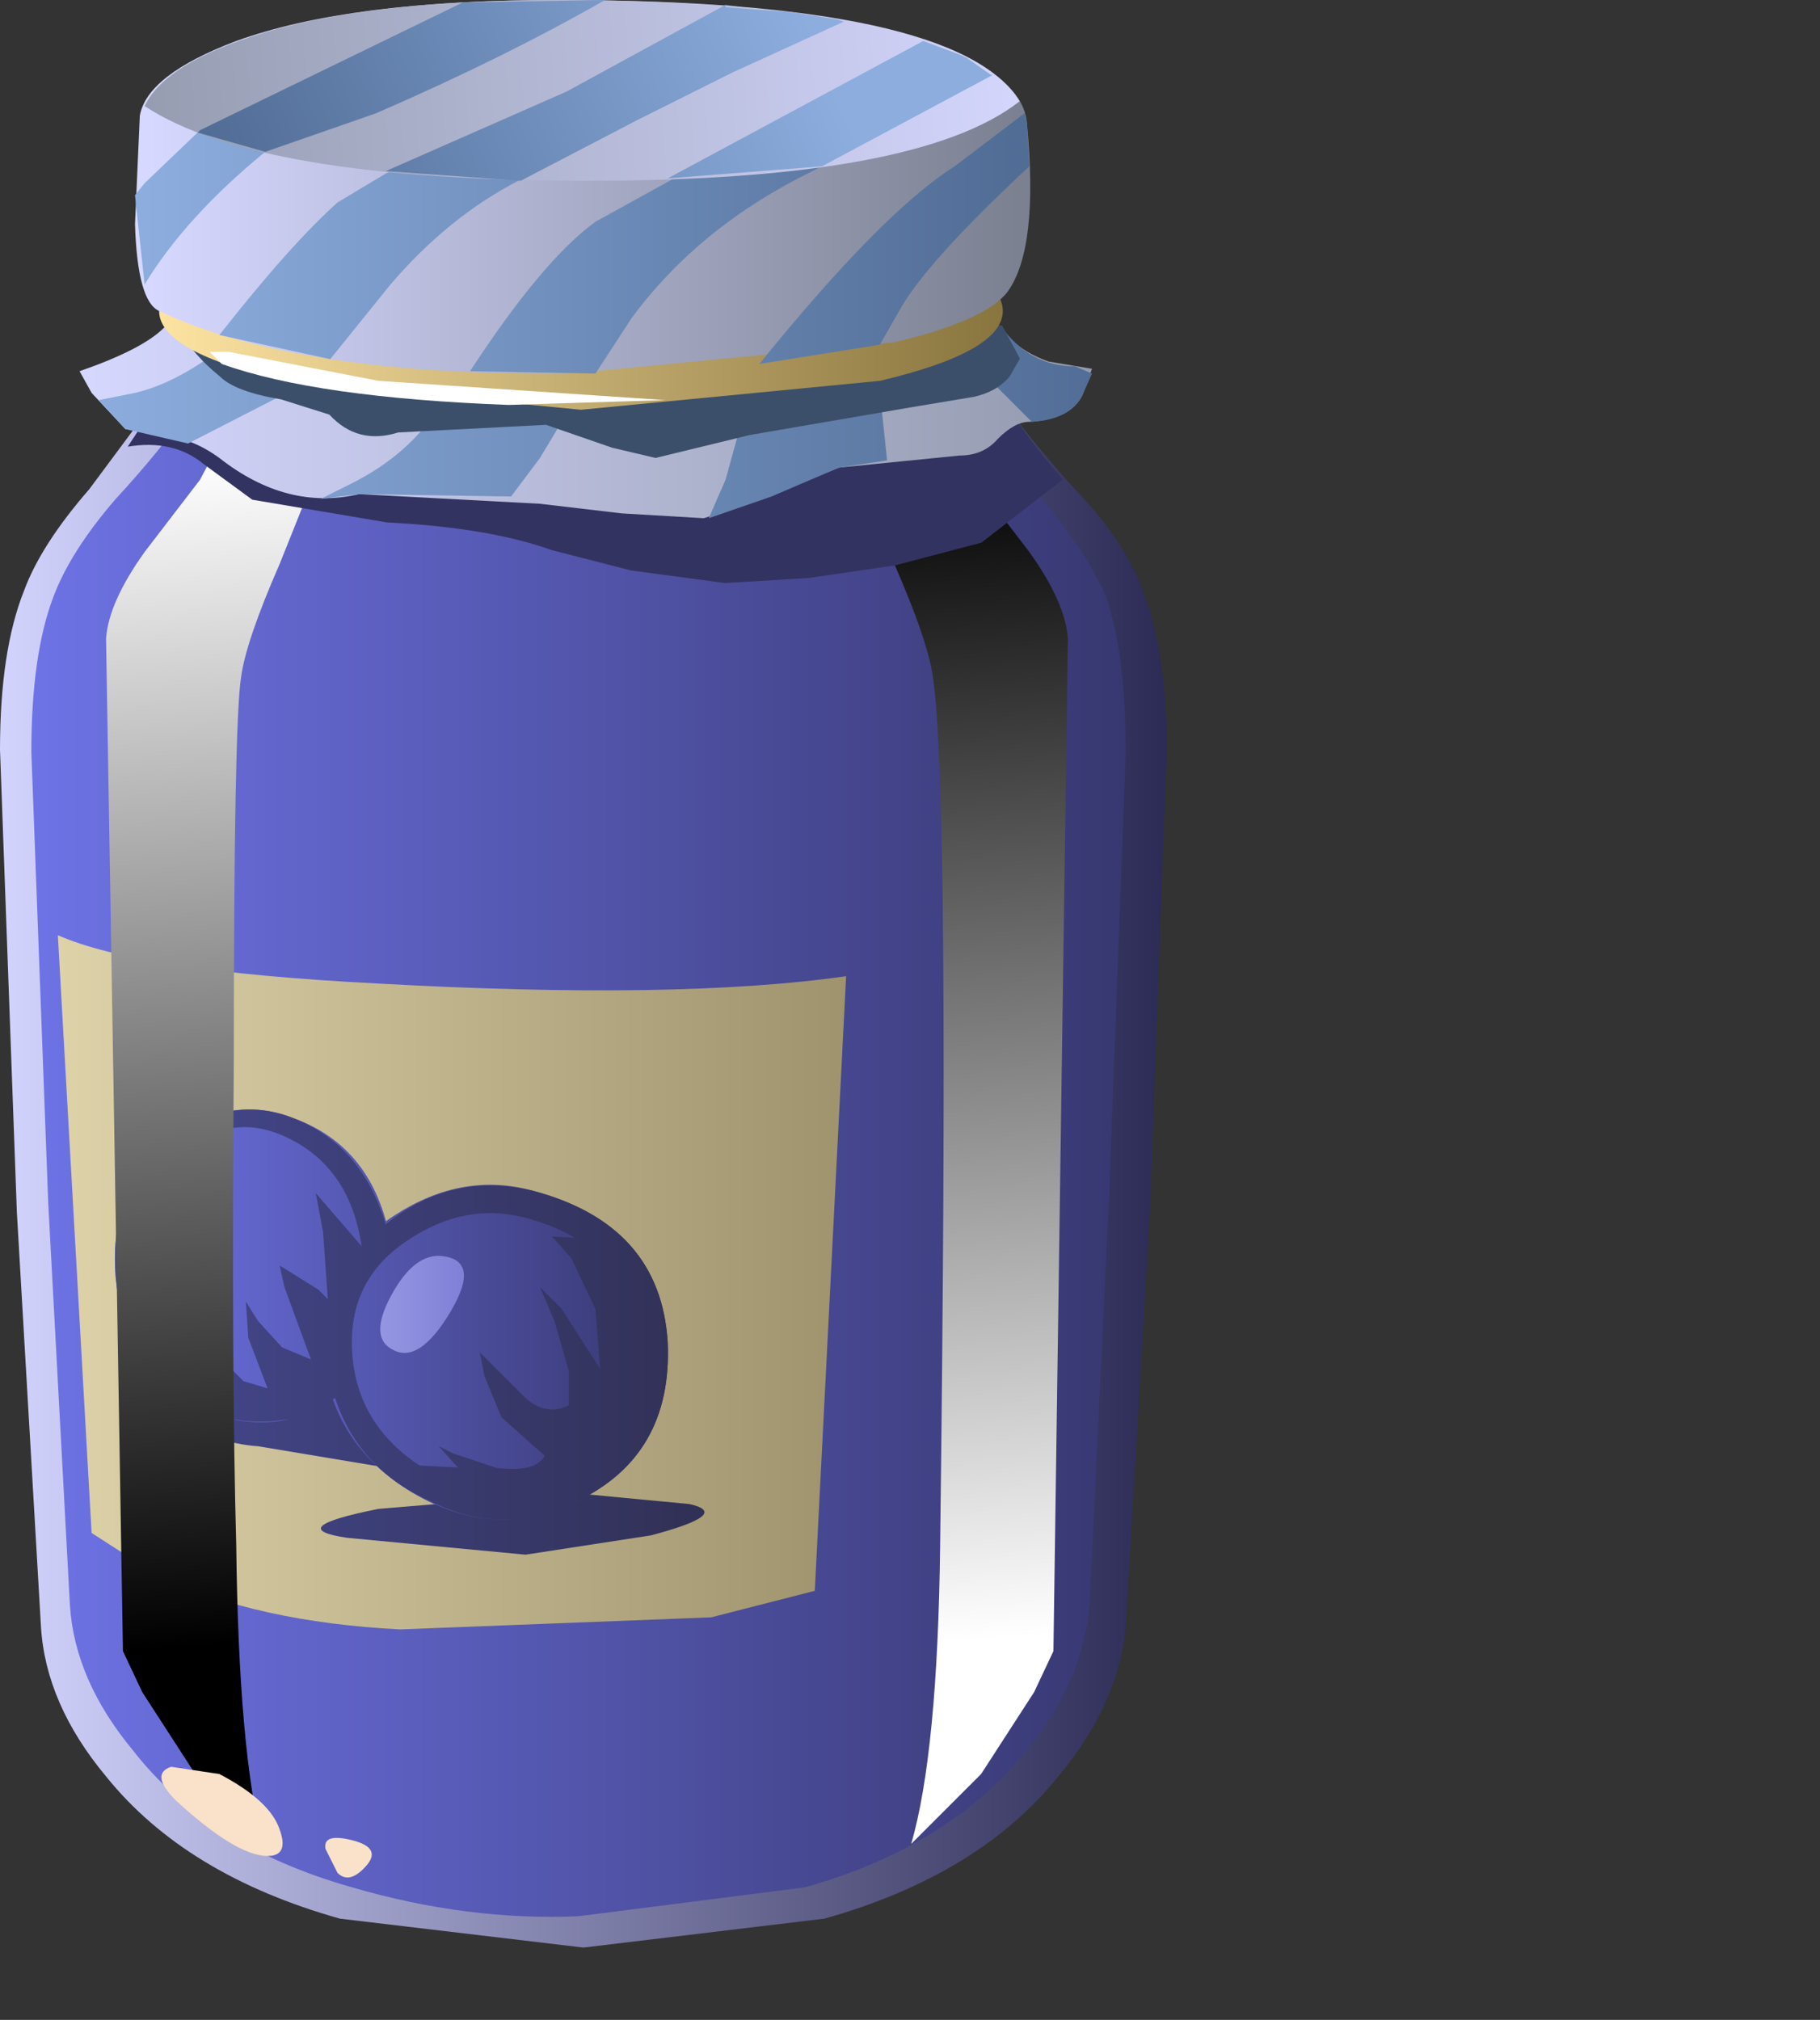 <?xml version="1.0" encoding="UTF-8" standalone="no"?>
<svg xmlns:xlink="http://www.w3.org/1999/xlink" height="41.9px" width="37.75px" xmlns="http://www.w3.org/2000/svg">
  <rect width="100%" height="100%" fill="#333333" stroke="none"/>
  <g transform="matrix(1.0, 0.0, 0.0, 1.0, 0.0, 0.0)">
    <use height="33.95" transform="matrix(1.0, 0.0, 0.0, 1.0, 0.0, 6.45)" width="24.2" xlink:href="#shape0"/>
    <use height="31.5" transform="matrix(1.0, 0.0, 0.0, 1.0, 2.2, 6.75)" width="5.3" xlink:href="#sprite0"/>
    <use height="31.5" transform="matrix(1.0, 0.0, 0.0, 1.0, 16.9, 6.75)" width="5.25" xlink:href="#sprite1"/>
    <use height="5.4" transform="matrix(1.0, 0.0, 0.0, 1.0, 2.65, 6.75)" width="19.4" xlink:href="#sprite2"/>
    <use height="6.2" transform="matrix(1.0, 0.0, 0.0, 1.0, 1.65, 4.55)" width="21.0" xlink:href="#shape4"/>
    <use height="3.7" transform="matrix(1.0, 0.0, 0.0, 1.0, 3.45, 5.8)" width="17.7" xlink:href="#sprite3"/>
    <use height="8.05" transform="matrix(1.0, 0.0, 0.0, 1.0, 3.25, 0.45)" width="17.7" xlink:href="#shape6"/>
    <use height="1.2" transform="matrix(1.0, 0.0, 0.0, 1.0, 4.35, 7.25)" width="9.45" xlink:href="#sprite4"/>
    <use height="38.95" transform="matrix(1.0, 0.0, 0.0, 1.0, 2.8, 0.0)" width="18.55" xlink:href="#shape8"/>
  </g>
  <defs>
    <g id="shape0" transform="matrix(1.0, 0.0, 0.0, 1.0, 0.0, -6.45)">
      <path d="M22.3 10.15 Q23.35 11.25 23.7 12.25 24.2 13.5 24.2 15.55 L23.85 25.15 23.35 33.75 Q23.2 35.35 21.95 36.85 20.3 38.9 17.1 39.8 L12.1 40.4 7.05 39.8 Q3.85 38.9 2.2 36.85 0.95 35.35 0.85 33.75 L0.35 25.15 0.0 15.55 Q0.0 13.5 0.5 12.25 0.85 11.3 1.85 10.15 L4.6 6.45 12.1 6.85 19.6 6.45 Q20.65 8.35 22.3 10.15" fill="url(#gradient0)" fill-rule="evenodd" stroke="none"/>
      <path d="M21.6 10.35 Q22.55 11.45 22.95 12.4 23.35 13.6 23.35 15.6 L23.0 24.95 22.6 33.3 Q22.45 34.9 21.3 36.3 19.7 38.3 16.7 39.15 L12.0 39.75 Q9.7 39.85 7.3 39.15 4.3 38.3 2.75 36.3 1.55 34.85 1.45 33.3 L1.0 24.95 0.65 15.6 Q0.65 13.6 1.1 12.4 1.45 11.45 2.4 10.35 4.2 8.4 4.95 6.75 L12.0 7.15 19.05 6.75 Q20.05 8.6 21.6 10.35" fill="url(#gradient1)" fill-rule="evenodd" stroke="none"/>
      <path d="M1.2 19.4 Q2.9 20.15 7.8 20.4 14.05 20.75 17.55 20.25 L16.9 33.0 14.75 33.55 8.3 33.8 Q5.35 33.65 3.3 32.7 L1.9 31.8 1.2 19.4" fill="url(#gradient2)" fill-rule="evenodd" stroke="none"/>
      <path d="M11.1 31.05 L12.2 31.0 14.3 31.2 Q15.2 31.4 13.5 31.85 L10.9 32.25 7.2 31.9 Q5.85 31.7 7.85 31.3 L9.65 31.15 Q10.05 31.15 9.3 30.8 L8.05 30.45 5.35 30.0 Q4.5 29.95 3.2 29.3 2.95 29.2 3.6 29.15 L5.05 29.15 5.3 29.2 6.35 28.95 7.4 28.95 Q8.55 29.0 8.9 29.45 L11.1 31.05" fill="url(#gradient3)" fill-rule="evenodd" stroke="none"/>
      <path d="M6.1 23.2 Q7.75 23.8 8.1 25.75 8.35 27.6 7.2 28.75 6.0 29.9 4.35 29.3 2.6 28.6 2.4 26.5 2.25 24.5 3.6 23.55 4.85 22.7 6.1 23.2" fill="url(#gradient4)" fill-rule="evenodd" stroke="none"/>
      <path d="M11.05 24.7 Q13.7 25.4 13.85 27.85 13.95 30.2 11.95 31.15 10.2 32.0 8.45 30.9 6.8 29.85 6.7 27.95 6.65 26.2 8.2 25.2 9.6 24.3 11.05 24.7" fill="url(#gradient5)" fill-rule="evenodd" stroke="none"/>
      <path d="M11.6 30.55 Q13.25 29.8 13.15 27.85 13.05 25.8 10.85 25.25 9.65 24.95 8.5 25.7 7.25 26.5 7.3 27.95 7.35 29.5 8.7 30.4 L11.6 30.55 M5.85 23.55 Q4.8 23.1 3.85 23.85 2.7 24.7 2.85 26.45 3.0 28.25 4.45 28.85 5.8 29.4 6.75 28.4 L6.7 27.95 Q6.7 26.75 7.5 25.85 7.25 24.15 5.85 23.55 M3.6 23.55 Q4.85 22.7 6.1 23.2 7.5 23.75 8.0 25.4 9.35 24.3 11.05 24.7 13.7 25.4 13.85 27.85 13.95 30.2 11.95 31.15 10.45 31.9 8.95 31.15 7.45 30.5 6.95 29.0 6.45 29.25 5.9 29.45 4.7 29.65 3.65 28.9 2.55 28.05 2.4 26.5 2.25 24.5 3.6 23.55" fill="url(#gradient6)" fill-rule="evenodd" stroke="none"/>
      <path d="M6.55 24.75 L7.5 25.85 Q7.75 26.25 7.15 27.45 L6.95 28.7 Q7.0 29.45 5.9 29.45 L4.85 29.4 Q4.6 29.4 4.45 29.2 L4.2 27.8 5.05 28.65 5.55 28.8 5.15 27.75 5.1 27.0 5.35 27.4 5.85 27.95 6.45 28.2 5.9 26.7 5.8 26.25 6.6 26.75 6.8 26.95 6.7 25.55 6.55 24.75" fill="url(#gradient7)" fill-rule="evenodd" stroke="none"/>
      <path d="M11.5 27.4 L11.2 26.7 11.65 27.15 12.45 28.4 12.35 27.15 11.85 26.1 11.45 25.65 12.3 25.7 12.6 25.95 13.1 26.65 Q13.5 27.4 13.3 29.2 13.15 30.05 12.05 31.05 L10.85 31.0 Q10.1 30.95 9.55 30.5 L9.1 30.0 9.4 30.15 10.3 30.45 Q11.1 30.55 11.3 30.2 L10.4 29.4 10.05 28.55 9.95 28.05 10.85 28.95 Q11.3 29.4 11.8 29.15 L11.8 28.45 11.5 27.4" fill="url(#gradient8)" fill-rule="evenodd" stroke="none"/>
      <path d="M9.1 26.05 Q10.0 26.1 9.35 27.2 8.7 28.3 8.15 28.0 7.65 27.75 8.1 26.9 8.55 26.05 9.1 26.05" fill="url(#gradient9)" fill-rule="evenodd" stroke="none"/>
      <path d="M4.15 24.3 Q5.0 24.2 4.55 25.05 4.1 25.9 3.6 25.9 3.1 25.9 3.35 25.15 3.55 24.4 4.15 24.3" fill="url(#gradient10)" fill-rule="evenodd" stroke="none"/>
    </g>
    <linearGradient gradientTransform="matrix(0.015, 0.0, 0.0, -0.015, 12.1, 23.4)" gradientUnits="userSpaceOnUse" id="gradient0" spreadMethod="pad" x1="-819.2" x2="819.2">
      <stop offset="0.0" stop-color="#d4d5ff"/>
      <stop offset="1.0" stop-color="#2a2a54"/>
    </linearGradient>
    <linearGradient gradientTransform="matrix(0.014, 0.0, 0.0, -0.014, 12.0, 23.25)" gradientUnits="userSpaceOnUse" id="gradient1" spreadMethod="pad" x1="-819.2" x2="819.2">
      <stop offset="0.0" stop-color="#6e73e6"/>
      <stop offset="1.0" stop-color="#373770"/>
    </linearGradient>
    <linearGradient gradientTransform="matrix(0.01, 0.0, 0.0, -0.01, 9.4, 26.65)" gradientUnits="userSpaceOnUse" id="gradient2" spreadMethod="pad" x1="-819.2" x2="819.2">
      <stop offset="0.0" stop-color="#ded2a9"/>
      <stop offset="1.0" stop-color="#9e936d"/>
    </linearGradient>
    <linearGradient gradientTransform="matrix(0.007, 0.0, 0.0, -0.007, 8.5, 30.6)" gradientUnits="userSpaceOnUse" id="gradient3" spreadMethod="pad" x1="-819.2" x2="819.2">
      <stop offset="0.0" stop-color="#45488f"/>
      <stop offset="1.0" stop-color="#313157"/>
    </linearGradient>
    <linearGradient gradientTransform="matrix(0.007, 0.0, 0.0, -0.007, 8.1, 26.25)" gradientUnits="userSpaceOnUse" id="gradient4" spreadMethod="pad" x1="-819.2" x2="819.2">
      <stop offset="0.0" stop-color="#6e73e6"/>
      <stop offset="1.0" stop-color="#373770"/>
    </linearGradient>
    <linearGradient gradientTransform="matrix(0.007, 0.0, 0.0, -0.007, 8.1, 28.05)" gradientUnits="userSpaceOnUse" id="gradient5" spreadMethod="pad" x1="-819.2" x2="819.2">
      <stop offset="0.0" stop-color="#6e73e6"/>
      <stop offset="1.0" stop-color="#373770"/>
    </linearGradient>
    <linearGradient gradientTransform="matrix(0.007, 0.0, 0.0, -0.007, 8.5, 27.25)" gradientUnits="userSpaceOnUse" id="gradient6" spreadMethod="pad" x1="-819.2" x2="819.2">
      <stop offset="0.0" stop-color="#45488f"/>
      <stop offset="1.0" stop-color="#313157"/>
    </linearGradient>
    <linearGradient gradientTransform="matrix(0.007, 0.0, 0.0, -0.007, 8.5, 27.1)" gradientUnits="userSpaceOnUse" id="gradient7" spreadMethod="pad" x1="-819.2" x2="819.2">
      <stop offset="0.0" stop-color="#45488f"/>
      <stop offset="1.0" stop-color="#313157"/>
    </linearGradient>
    <linearGradient gradientTransform="matrix(0.007, 0.0, 0.0, -0.007, 8.5, 28.35)" gradientUnits="userSpaceOnUse" id="gradient8" spreadMethod="pad" x1="-819.2" x2="819.2">
      <stop offset="0.0" stop-color="#45488f"/>
      <stop offset="1.0" stop-color="#313157"/>
    </linearGradient>
    <linearGradient gradientTransform="matrix(0.004, 0.0, 0.0, -0.004, 6.45, 27.05)" gradientUnits="userSpaceOnUse" id="gradient9" spreadMethod="pad" x1="-819.2" x2="819.2">
      <stop offset="0.0" stop-color="#cfd1ff"/>
      <stop offset="1.0" stop-color="#7e7fd6"/>
    </linearGradient>
    <linearGradient gradientTransform="matrix(0.004, 0.0, 0.0, -0.004, 6.45, 25.1)" gradientUnits="userSpaceOnUse" id="gradient10" spreadMethod="pad" x1="-819.2" x2="819.2">
      <stop offset="0.0" stop-color="#cfd1ff"/>
      <stop offset="1.0" stop-color="#7e7fd6"/>
    </linearGradient>
    <g id="sprite0" transform="matrix(1.0, 0.0, 0.0, 1.0, 0.0, 0.0)">
      <use height="31.5" transform="matrix(1.0, 0.0, 0.0, 1.0, 0.0, 0.0)" width="5.3" xlink:href="#shape1"/>
    </g>
    <g id="shape1" transform="matrix(1.0, 0.0, 0.0, 1.0, 0.0, 0.0)">
      <path d="M3.35 0.55 L5.3 0.0 4.7 2.2 3.6 4.95 Q2.9 6.55 2.8 7.3 2.65 8.25 2.65 15.2 2.6 21.7 2.7 25.3 2.75 29.6 3.25 31.5 L1.85 30.05 0.75 28.35 0.35 27.5 0.0 6.5 Q0.05 5.75 0.8 4.7 L1.95 3.2 3.35 0.55" fill="url(#gradient11)" fill-rule="evenodd" stroke="none"/>
    </g>
    <linearGradient gradientTransform="matrix(0.001, 0.015, 0.015, -0.001, 2.9, 15.0)" gradientUnits="userSpaceOnUse" id="gradient11" spreadMethod="pad" x1="-819.2" x2="819.2">
      <stop offset="0.0" stop-color="#ffffff"/>
      <stop offset="1.0" stop-color="#000000"/>
    </linearGradient>
    <g id="sprite1" transform="matrix(1.0, 0.0, 0.0, 1.0, 0.0, 0.0)">
      <use height="31.5" transform="matrix(1.0, 0.0, 0.0, 1.0, 0.0, 0.0)" width="5.25" xlink:href="#shape2"/>
    </g>
    <g id="shape2" transform="matrix(1.0, 0.0, 0.0, 1.0, 0.0, 0.0)">
      <path d="M1.95 0.55 Q2.2 1.45 3.3 3.2 L4.45 4.7 Q5.2 5.75 5.25 6.5 L4.95 27.5 4.55 28.35 3.45 30.05 2.0 31.5 Q2.55 29.6 2.6 25.3 2.8 9.55 2.45 7.3 2.35 6.55 1.65 4.95 L0.6 2.2 0.0 0.0 1.95 0.55" fill="url(#gradient12)" fill-rule="evenodd" stroke="none"/>
    </g>
    <linearGradient gradientTransform="matrix(-0.001, -0.015, 0.015, -0.001, 2.4, 15.0)" gradientUnits="userSpaceOnUse" id="gradient12" spreadMethod="pad" x1="-819.2" x2="819.2">
      <stop offset="0.0" stop-color="#ffffff"/>
      <stop offset="1.0" stop-color="#000000"/>
    </linearGradient>
    <g id="sprite2" transform="matrix(1.0, 0.0, 0.0, 1.0, 0.0, 0.0)">
      <use height="5.15" transform="matrix(1.054, 0.0, 0.0, 1.048, 0.0, 0.0)" width="18.4" xlink:href="#shape3"/>
    </g>
    <g id="shape3" transform="matrix(1.0, 0.0, 0.0, 1.0, 0.0, 0.0)">
      <path d="M16.95 0.85 Q17.2 1.65 18.4 3.05 L16.8 4.3 15.1 4.75 13.4 5.0 11.75 5.1 9.9 4.85 8.35 4.45 Q7.1 4.0 5.1 3.9 L2.45 3.45 1.5 2.75 Q0.9 2.25 0.0 2.4 L1.4 0.25 1.4 0.0 16.95 0.85" fill="#333362" fill-rule="evenodd" stroke="none"/>
    </g>
    <g id="shape4" transform="matrix(1.0, 0.0, 0.0, 1.0, -1.65, -4.55)">
      <path d="M20.45 6.2 Q20.75 7.15 21.75 7.5 L22.65 7.65 22.45 8.2 Q22.2 8.7 21.35 8.75 21.05 8.75 20.7 9.1 20.4 9.45 19.9 9.45 L17.4 9.7 15.95 10.3 14.6 10.75 12.9 10.65 11.2 10.45 7.45 10.25 Q5.95 10.6 4.55 9.5 4.0 9.1 3.45 9.05 L2.6 8.9 1.9 8.15 1.65 7.7 Q2.95 7.25 3.4 6.8 3.85 6.4 4.3 4.55 L12.2 4.8 Q20.15 5.25 20.45 6.2" fill="url(#gradient13)" fill-rule="evenodd" stroke="none"/>
      <path d="M22.65 7.75 L22.45 8.2 Q22.2 8.7 21.4 8.75 L19.8 7.15 18.8 7.2 18.2 7.65 18.4 9.55 17.4 9.7 16.0 10.3 14.7 10.75 15.05 9.95 15.6 7.95 12.1 8.0 11.2 9.5 10.6 10.3 7.45 10.25 6.65 10.35 7.35 10.0 Q8.8 9.25 9.4 7.9 L8.15 7.3 6.85 7.45 5.85 8.2 3.9 9.2 2.6 8.9 2.05 8.3 2.8 8.15 Q4.1 7.85 5.7 6.25 L20.75 6.75 Q21.35 7.6 22.3 7.6 L22.65 7.75" fill="url(#gradient14)" fill-rule="evenodd" stroke="none"/>
    </g>
    <linearGradient gradientTransform="matrix(0.013, 0.0, 0.0, -0.013, 12.15, 7.65)" gradientUnits="userSpaceOnUse" id="gradient13" spreadMethod="pad" x1="-819.2" x2="819.2">
      <stop offset="0.0" stop-color="#d6d8ff"/>
      <stop offset="1.0" stop-color="#939aad"/>
    </linearGradient>
    <linearGradient gradientTransform="matrix(0.013, 0.0, 0.0, -0.013, 12.35, 8.5)" gradientUnits="userSpaceOnUse" id="gradient14" spreadMethod="pad" x1="-819.2" x2="819.2">
      <stop offset="0.0" stop-color="#8cadde"/>
      <stop offset="1.0" stop-color="#516d96"/>
    </linearGradient>
    <g id="sprite3" transform="matrix(1.0, 0.0, 0.0, 1.0, 0.0, 0.0)">
      <use height="3.5" transform="matrix(1.057, 0.0, 0.0, 1.057, 0.0, 0.0)" width="16.75" xlink:href="#shape5"/>
    </g>
    <g id="shape5" transform="matrix(1.0, 0.0, 0.0, 1.0, 0.0, 0.0)">
      <path d="M16.4 0.9 L16.75 1.55 16.55 1.9 Q16.3 2.2 15.85 2.3 L14.65 2.5 11.45 3.05 9.6 3.5 8.75 3.3 7.45 2.85 4.55 3.0 Q3.75 3.25 3.2 2.65 L2.25 2.35 Q1.35 2.2 1.05 1.9 0.0 1.05 0.0 0.0 L16.4 0.9" fill="#3b4f6b" fill-rule="evenodd" stroke="none"/>
    </g>
    <g id="shape6" transform="matrix(1.0, 0.0, 0.0, 1.0, -3.25, -0.45)">
      <path d="M20.8 6.45 Q20.8 7.3 18.25 7.9 L12.05 8.5 5.9 7.9 Q3.3 7.3 3.3 6.45 3.3 5.6 5.9 5.0 L12.05 4.4 18.25 5.0 Q20.8 5.6 20.8 6.45" fill="url(#gradient15)" fill-rule="evenodd" stroke="none"/>
      <path d="M20.95 2.1 L20.95 5.65 Q20.85 6.3 18.3 6.85 L12.1 7.4 5.9 6.85 Q3.35 6.3 3.25 5.65 L3.25 2.1 20.95 2.1" fill="url(#gradient16)" fill-rule="evenodd" stroke="none"/>
      <path d="M20.9 2.15 Q20.9 2.85 18.3 3.35 L12.1 3.85 5.85 3.35 Q3.25 2.85 3.25 2.15 3.25 1.45 5.85 0.95 L12.1 0.45 18.3 0.95 Q20.9 1.45 20.9 2.15" fill="url(#gradient17)" fill-rule="evenodd" stroke="none"/>
    </g>
    <linearGradient gradientTransform="matrix(0.011, 0.0, 0.0, -0.011, 12.05, 6.45)" gradientUnits="userSpaceOnUse" id="gradient15" spreadMethod="pad" x1="-819.2" x2="819.2">
      <stop offset="0.0" stop-color="#ffe5a3"/>
      <stop offset="1.0" stop-color="#87733d"/>
    </linearGradient>
    <linearGradient gradientTransform="matrix(0.011, 0.0, 0.0, -0.011, 12.1, 4.75)" gradientUnits="userSpaceOnUse" id="gradient16" spreadMethod="pad" x1="-819.2" x2="819.2">
      <stop offset="0.0" stop-color="#2b2be2"/>
      <stop offset="0.325" stop-color="#3045ff"/>
      <stop offset="0.6" stop-color="#3241f6"/>
      <stop offset="1.0" stop-color="#3636e0"/>
    </linearGradient>
    <linearGradient gradientTransform="matrix(-0.01, 7.0E-4, 7.0E-4, 0.01, 11.55, 2.2)" gradientUnits="userSpaceOnUse" id="gradient17" spreadMethod="pad" x1="-819.2" x2="819.2">
      <stop offset="0.0" stop-color="#3b5bff"/>
      <stop offset="0.816" stop-color="#3b52ff"/>
      <stop offset="1.0" stop-color="#3b4fff"/>
    </linearGradient>
    <g id="sprite4" transform="matrix(1.0, 0.0, 0.0, 1.0, -0.05, 0.0)">
      <use height="1.2" transform="matrix(1.0, 0.0, 0.0, 1.0, 0.05, 0.0)" width="9.45" xlink:href="#shape7"/>
    </g>
    <g id="shape7" transform="matrix(1.0, 0.0, 0.0, 1.0, -0.05, 0.0)">
      <path d="M0.45 0.05 L3.55 0.65 9.5 1.05 6.25 1.15 Q2.25 1.0 0.3 0.3 L0.05 0.05 0.45 0.05" fill="#ffffff" fill-rule="evenodd" stroke="none"/>
    </g>
    <g id="shape8" transform="matrix(1.0, 0.0, 0.0, 1.0, -2.8, 0.0)">
      <path d="M4.55 36.8 Q5.6 37.35 5.8 37.95 6.0 38.5 5.55 38.5 4.9 38.5 3.65 37.35 3.1 36.8 3.55 36.65 L4.55 36.8" fill="#f9e2c9" fill-rule="evenodd" stroke="none"/>
      <path d="M7.2 38.15 Q7.95 38.3 7.6 38.7 7.25 39.1 7.0 38.85 L6.75 38.35 Q6.7 38.05 7.2 38.15" fill="#f9e2c9" fill-rule="evenodd" stroke="none"/>
      <path d="M20.9 6.05 Q20.45 6.65 18.55 7.1 L11.8 7.75 Q6.15 7.8 3.3 6.45 2.85 6.25 2.8 4.65 L2.9 2.4 Q3.05 1.55 4.9 0.85 7.25 0.0 11.55 0.0 16.25 0.0 18.85 0.75 21.2 1.45 21.3 2.55 21.55 5.15 20.9 6.05" fill="url(#gradient18)" fill-rule="evenodd" stroke="none"/>
      <path d="M21.3 2.55 L21.35 3.45 Q19.2 5.45 18.65 6.45 L18.25 7.15 15.75 7.55 Q18.3 4.4 19.8 3.45 L21.25 2.35 21.3 2.55" fill="url(#gradient19)" fill-rule="evenodd" stroke="none"/>
      <path d="M4.15 2.7 L9.6 0.05 12.55 0.0 Q10.45 1.2 7.8 2.35 L5.5 3.15 Q3.85 4.5 3.0 5.9 L2.8 4.05 3.0 3.8 4.15 2.7" fill="url(#gradient20)" fill-rule="evenodd" stroke="none"/>
      <path d="M11.75 1.9 L15.05 0.1 17.5 0.45 13.65 2.6 10.75 3.75 Q9.3 4.5 8.1 5.9 L6.85 7.45 4.55 6.95 Q6.0 5.1 7.0 4.2 L8.0 3.6 11.75 1.9" fill="url(#gradient21)" fill-rule="evenodd" stroke="none"/>
      <path d="M12.35 4.6 L19.15 0.85 Q20.0 1.1 20.6 1.55 L16.85 3.55 Q14.5 4.7 13.1 6.6 L12.35 7.75 9.75 7.7 Q11.25 5.4 12.35 4.6" fill="url(#gradient22)" fill-rule="evenodd" stroke="none"/>
      <path d="M12.2 3.75 Q5.35 3.75 3.0 2.2 3.4 1.35 5.25 0.75 7.55 0.0 11.55 0.0 19.85 0.0 21.15 2.1 19.05 3.75 12.2 3.75" fill="url(#gradient23)" fill-rule="evenodd" stroke="none"/>
      <path d="M4.15 2.7 L9.6 0.05 12.55 0.0 Q10.45 1.2 7.8 2.35 L5.5 3.15 4.1 2.75 4.15 2.7" fill="url(#gradient24)" fill-rule="evenodd" stroke="none"/>
      <path d="M17.5 0.45 L15.2 1.5 13.2 2.5 10.8 3.75 8.0 3.55 11.75 1.9 15.05 0.1 15.05 0.15 16.4 0.25 17.35 0.4 17.5 0.45" fill="url(#gradient25)" fill-rule="evenodd" stroke="none"/>
      <path d="M20.55 1.55 L20.6 1.55 17.05 3.45 13.85 3.7 19.15 0.85 19.95 1.15 20.05 1.2 20.55 1.55" fill="url(#gradient26)" fill-rule="evenodd" stroke="none"/>
    </g>
    <linearGradient gradientTransform="matrix(0.011, 0.0, 0.0, -0.011, 12.1, 3.85)" gradientUnits="userSpaceOnUse" id="gradient18" spreadMethod="pad" x1="-819.2" x2="819.2">
      <stop offset="0.0" stop-color="#d6d8ff"/>
      <stop offset="1.0" stop-color="#7b8191"/>
    </linearGradient>
    <linearGradient gradientTransform="matrix(0.011, 0.0, 0.0, -0.011, 12.0, 4.95)" gradientUnits="userSpaceOnUse" id="gradient19" spreadMethod="pad" x1="-819.2" x2="819.2">
      <stop offset="0.0" stop-color="#8cadde"/>
      <stop offset="1.0" stop-color="#516d96"/>
    </linearGradient>
    <linearGradient gradientTransform="matrix(0.011, 0.0, 0.0, -0.011, 12.0, 2.95)" gradientUnits="userSpaceOnUse" id="gradient20" spreadMethod="pad" x1="-819.2" x2="819.2">
      <stop offset="0.0" stop-color="#8cadde"/>
      <stop offset="1.0" stop-color="#516d96"/>
    </linearGradient>
    <linearGradient gradientTransform="matrix(0.011, 0.0, 0.0, -0.011, 12.0, 3.8)" gradientUnits="userSpaceOnUse" id="gradient21" spreadMethod="pad" x1="-819.2" x2="819.2">
      <stop offset="0.0" stop-color="#8cadde"/>
      <stop offset="1.0" stop-color="#516d96"/>
    </linearGradient>
    <linearGradient gradientTransform="matrix(0.011, 0.0, 0.0, -0.011, 12.0, 4.3)" gradientUnits="userSpaceOnUse" id="gradient22" spreadMethod="pad" x1="-819.2" x2="819.2">
      <stop offset="0.0" stop-color="#8cadde"/>
      <stop offset="1.0" stop-color="#516d96"/>
    </linearGradient>
    <linearGradient gradientTransform="matrix(-0.012, 8.0E-4, 8.0E-4, 0.012, 11.95, 1.85)" gradientUnits="userSpaceOnUse" id="gradient23" spreadMethod="pad" x1="-819.2" x2="819.2">
      <stop offset="0.0" stop-color="#d6d8ff"/>
      <stop offset="1.0" stop-color="#939aad"/>
    </linearGradient>
    <linearGradient gradientTransform="matrix(-0.007, 0.003, 0.003, 0.007, 10.15, 0.65)" gradientUnits="userSpaceOnUse" id="gradient24" spreadMethod="pad" x1="-819.2" x2="819.2">
      <stop offset="0.0" stop-color="#8cadde"/>
      <stop offset="1.0" stop-color="#516d96"/>
    </linearGradient>
    <linearGradient gradientTransform="matrix(-0.007, 0.003, 0.003, 0.007, 10.95, 2.7)" gradientUnits="userSpaceOnUse" id="gradient25" spreadMethod="pad" x1="-819.2" x2="819.2">
      <stop offset="0.0" stop-color="#8cadde"/>
      <stop offset="1.0" stop-color="#516d96"/>
    </linearGradient>
    <linearGradient gradientTransform="matrix(-0.007, 0.003, 0.003, 0.007, 11.75, 4.65)" gradientUnits="userSpaceOnUse" id="gradient26" spreadMethod="pad" x1="-819.2" x2="819.2">
      <stop offset="0.0" stop-color="#8cadde"/>
      <stop offset="1.0" stop-color="#516d96"/>
    </linearGradient>
  </defs>
</svg>

